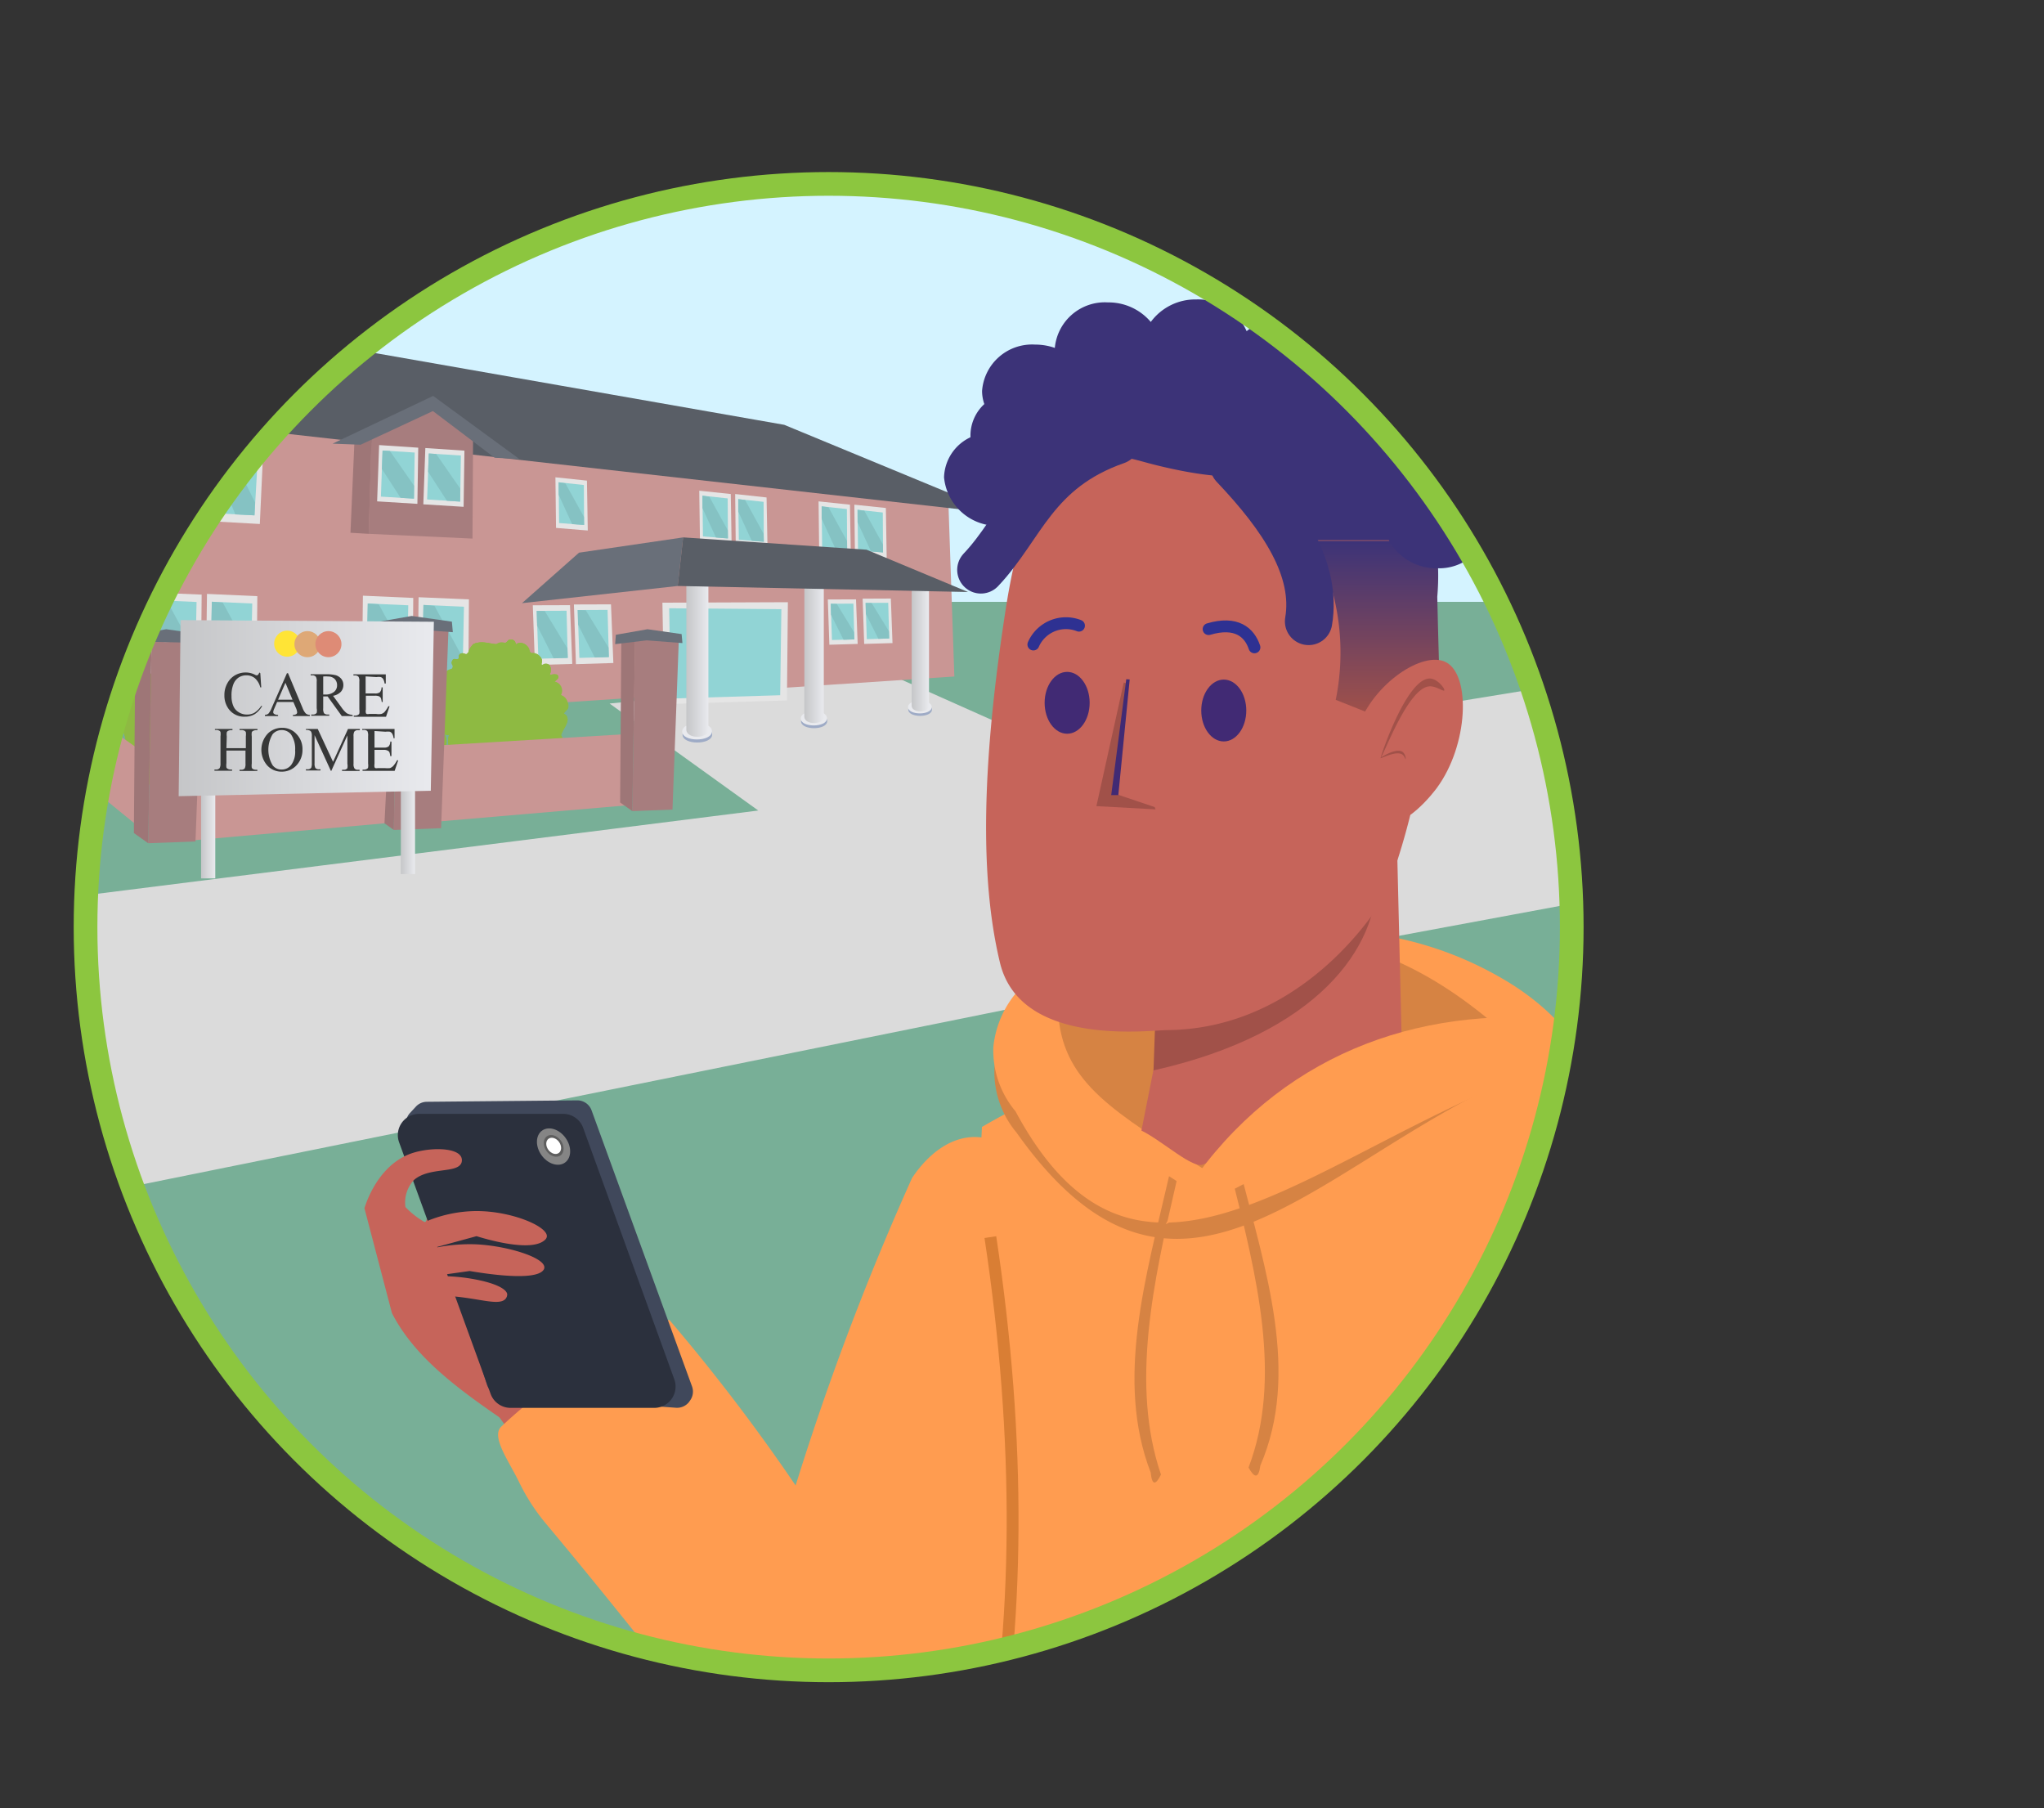 <svg xmlns="http://www.w3.org/2000/svg" xmlns:xlink="http://www.w3.org/1999/xlink" viewBox="0 0 172.52 152.6"><rect x="0" y="0" width="172.52" height="152.6" fill="#333333" stroke="none"/><defs><style>.cls-1,.cls-38,.cls-41,.cls-44,.cls-45{fill:none;}.cls-2{isolation:isolate;}.cls-3{clip-path:url(#clip-path);}.cls-4{fill:#8acfb1;opacity:0.79;}.cls-5{fill:#dbdbdb;}.cls-6{fill:#d4f3ff;}.cls-7{fill:#c99694;}.cls-8{fill:#595e66;}.cls-9{fill:#696f79;}.cls-10{fill:#9eabc6;}.cls-11{fill:#e9eaee;}.cls-12{fill:#a77d7e;}.cls-13{fill:#e5e5e5;}.cls-14{fill:#91d4d5;}.cls-15{fill:#85c2c3;}.cls-16{fill:url(#linear-gradient);}.cls-17{fill:url(#linear-gradient-2);}.cls-18{fill:#9e7677;}.cls-19,.cls-20,.cls-21{fill:#8eba42;}.cls-20{mix-blend-mode:multiply;}.cls-21{mix-blend-mode:screen;}.cls-22{fill:url(#linear-gradient-3);}.cls-23{fill:url(#linear-gradient-4);}.cls-24{fill:url(#linear-gradient-5);}.cls-25{fill:#373838;}.cls-26{fill:#ffe436;}.cls-27{fill:#dea876;}.cls-28{fill:#de8b76;}.cls-29{fill:url(#linear-gradient-6);}.cls-30{fill:#c6645a;}.cls-31{fill:#ff9c50;}.cls-32{fill:#40485b;}.cls-33{fill:#2b303d;}.cls-34{fill:#858585;}.cls-35{fill:#5e5e5e;}.cls-36{fill:#fff;}.cls-37{fill:#d68343;}.cls-38{stroke:#d97e34;}.cls-38,.cls-41,.cls-44,.cls-45{stroke-miterlimit:10;}.cls-39{fill:#a15149;}.cls-40{fill:#412a74;}.cls-41{stroke:#2e3192;}.cls-41,.cls-44{stroke-linecap:round;}.cls-42{fill:url(#linear-gradient-7);}.cls-43{fill:#3c3378;}.cls-44{stroke:#3c3378;stroke-width:4px;}.cls-45{stroke:#8cc63f;stroke-width:2px;}</style><clipPath id="clip-path" transform="translate(6.22 14.52)"><circle class="cls-1" cx="63.72" cy="63.72" r="62.72"/></clipPath><linearGradient id="linear-gradient" x1="70.73" y1="40.21" x2="72.19" y2="40.21" gradientUnits="userSpaceOnUse"><stop offset="0" stop-color="#c5c6c8"/><stop offset="1" stop-color="#e9eaee"/></linearGradient><linearGradient id="linear-gradient-2" x1="61.67" y1="40.53" x2="63.31" y2="40.53" xlink:href="#linear-gradient"/><linearGradient id="linear-gradient-3" x1="16.97" y1="64.73" x2="18.18" y2="64.73" xlink:href="#linear-gradient"/><linearGradient id="linear-gradient-4" x1="33.83" y1="64.36" x2="35.03" y2="64.36" xlink:href="#linear-gradient"/><linearGradient id="linear-gradient-5" x1="15.08" y1="59.76" x2="36.62" y2="59.76" xlink:href="#linear-gradient"/><linearGradient id="linear-gradient-6" x1="51.71" y1="40.88" x2="53.57" y2="40.88" xlink:href="#linear-gradient"/><linearGradient id="linear-gradient-7" x1="5293.5" y1="45.83" x2="5293.5" y2="31.12" gradientTransform="translate(-5183.56)" gradientUnits="userSpaceOnUse"><stop offset="0" stop-color="#a15149"/><stop offset="1" stop-color="#3c3378"/></linearGradient></defs><g class="cls-2"><g id="Layer_2" data-name="Layer 2"><g id="attendancegroup"><g id="attendance5"><g class="cls-3"><circle class="cls-4" cx="69.94" cy="78.24" r="62.72"/><g id="attendance6"><polygon class="cls-5" points="5.41 75.78 64 68.4 51.45 59.37 75.33 57.02 91.68 64.31 130.33 58.01 172.52 68.86 88.96 84.38 0 102.38 5.41 75.78"/><rect class="cls-6" x="9.66" width="139.34" height="50.79"/><polygon class="cls-7" points="5.46 33.63 5.02 62.1 80.55 57.09 80.05 42.48 5.46 33.63"/><polygon class="cls-8" points="26.27 28.85 3.83 34.32 84.33 43.35 66.19 35.85 26.27 28.85"/><polygon class="cls-9" points="48.87 46.64 44.06 50.9 57.2 49.45 57.66 45.35 48.87 46.64"/><path class="cls-10" d="M72.44,45.36c0,.71-2,.71-2,0S72.46,44.64,72.44,45.36Z" transform="translate(6.22 14.52)"/><path class="cls-11" d="M72.42,45.15c0,.71-2,.71-2,0S72.44,44.44,72.42,45.15Z" transform="translate(6.22 14.52)"/><polygon class="cls-12" points="39.93 36.81 39.88 45.45 31.12 45.05 31.36 36.46 36.46 34.16 39.93 36.81"/><polygon class="cls-13" points="32 37.56 35.3 37.78 35.23 42.52 31.83 42.31 32 37.56"/><polygon class="cls-14" points="32.29 38.02 35 38.19 34.94 42.08 32.15 41.91 32.29 38.02"/><polygon class="cls-15" points="32.91 38.06 34.95 40.99 34.94 42.08 33.81 42.01 32.23 39.57 32.23 39.62 32.29 38.02 32.91 38.06"/><polygon class="cls-13" points="35.9 37.81 39.2 38.03 39.13 42.77 35.73 42.56 35.9 37.81"/><polygon class="cls-14" points="36.19 38.27 38.9 38.44 38.84 42.33 36.05 42.15 36.19 38.27"/><polygon class="cls-15" points="36.81 38.31 38.85 41.24 38.84 42.33 37.72 42.26 36.13 39.81 36.13 39.87 36.19 38.27 36.81 38.31"/><polygon class="cls-13" points="13.31 36.84 12.96 43.67 17.24 43.92 17.55 37.19 13.31 36.84"/><polygon class="cls-14" points="13.41 43 13.69 37.52 17.1 37.8 16.79 43.19 13.41 43"/><polygon class="cls-15" points="13.69 37.52 14.61 37.63 16.84 42.09 16.79 43.19 15.17 43.1 13.59 39.19 13.69 37.52"/><polygon class="cls-13" points="18 37.15 17.66 43.98 21.93 44.22 22.24 37.5 18 37.15"/><polygon class="cls-14" points="18.11 43.31 18.39 37.82 21.79 38.1 21.48 43.49 18.11 43.31"/><polygon class="cls-15" points="18.39 37.82 19.31 37.93 21.53 42.4 21.48 43.49 19.86 43.41 18.28 39.49 18.39 37.82"/><polygon class="cls-13" points="46.88 40.28 46.93 44.55 49.61 44.77 49.54 40.56 46.88 40.28"/><polygon class="cls-14" points="47.19 44.14 47.15 40.7 49.28 40.93 49.3 44.3 47.19 44.14"/><polygon class="cls-15" points="47.15 40.7 47.72 40.79 49.29 43.62 49.3 44.3 48.29 44.23 47.15 41.75 47.15 40.7"/><polygon class="cls-13" points="59.02 41.41 59.08 45.68 61.75 45.9 61.68 41.69 59.02 41.41"/><polygon class="cls-14" points="59.33 45.27 59.29 41.83 61.42 42.06 61.44 45.44 59.33 45.27"/><polygon class="cls-15" points="59.29 41.83 59.87 41.92 61.43 44.75 61.44 45.44 60.43 45.36 59.29 42.88 59.29 41.83"/><polygon class="cls-13" points="62.05 41.69 62.1 45.97 64.78 46.19 64.7 41.98 62.05 41.69"/><polygon class="cls-14" points="62.36 45.55 62.31 42.12 64.45 42.35 64.47 45.72 62.36 45.55"/><polygon class="cls-15" points="62.31 42.12 62.89 42.2 64.45 45.04 64.47 45.72 63.45 45.64 62.31 43.17 62.31 42.12"/><polygon class="cls-13" points="69.09 42.31 69.14 46.58 71.81 46.8 71.74 42.59 69.09 42.31"/><polygon class="cls-14" points="69.39 46.17 69.35 42.73 71.48 42.96 71.5 46.33 69.39 46.17"/><polygon class="cls-15" points="69.35 42.73 69.93 42.81 71.49 45.65 71.5 46.33 70.49 46.26 69.35 43.78 69.35 42.73"/><polygon class="cls-13" points="72.11 42.59 72.16 46.87 74.84 47.09 74.77 42.87 72.11 42.59"/><polygon class="cls-14" points="72.42 46.45 72.38 43.02 74.51 43.25 74.53 46.62 72.42 46.45"/><polygon class="cls-15" points="72.38 43.02 72.95 43.1 74.52 45.94 74.53 46.62 73.52 46.54 72.38 44.07 72.38 43.02"/><path class="cls-16" d="M72.19,45.07c0,.56-1.39.62-1.46,0V34.9h1.46Z" transform="translate(6.22 14.52)"/><path class="cls-10" d="M63.6,46.33c0,.8-2.24.8-2.21,0S63.63,45.53,63.6,46.33Z" transform="translate(6.22 14.52)"/><path class="cls-11" d="M63.58,46.1c0,.8-2.24.8-2.21,0S63.6,45.3,63.58,46.1Z" transform="translate(6.22 14.52)"/><path class="cls-17" d="M63.31,46c0,.62-1.56.7-1.64,0V34.56h1.64Z" transform="translate(6.22 14.52)"/><polygon class="cls-18" points="31.12 45.05 29.58 44.96 29.93 36.94 31.36 37.01 31.12 45.05"/><polygon class="cls-9" points="36.56 33.41 28.07 37.44 30.44 37.53 36.54 34.69 41.75 38.63 43.84 38.74 36.56 33.41"/><path class="cls-19" d="M25.78,51.35a1.39,1.39,0,0,0,.9-.54c.11.25.48.66.72.32.15-.54.3.19.61,0,.57-1.24.58,0,1.5-.78.08-.61.78,0,1.2-.42.33-.82,1.09-1.51.6-2.49,1,.4.85-1,.38-1.46.27-.25.94-.9.16-1.52.32,0,.64,0,.64-.24s-.4-.5-.75-.57c.58-.38.4-.91-.19-1,.31-.15.3-.62-.07-.62a.83.83,0,0,0-1-1.24c.47-1.05-1,0-1.21-.66-1.87,0-.74-.31-2.11-.92a.62.62,0,0,0-.74.56c-.69-.33-1.54-.17-1.63.61a.55.55,0,0,0-.91.56c-.54,0-1.88.67-1.17,1.34a.81.81,0,0,0-.67,1.4.78.78,0,0,0-.2,1.29c-.94-.12-.57.55,0,.62-.23.16-.59.53-.44.83,1.16.51-.12.22.34,1.22.64.47.24.51.38,1.21a.67.67,0,0,0,.71.47.39.39,0,0,0,.27.66C24.11,49.67,24.68,51.2,25.78,51.35Z" transform="translate(6.22 14.52)"/><path class="cls-20" d="M25.78,51.35a1.39,1.39,0,0,0,.9-.54c.11.25.48.66.72.32.15-.54.3.19.61,0,.57-1.24.58,0,1.5-.78.08-.61.78,0,1.2-.42.33-.82,1.09-1.51.6-2.49,1,.4.85-1,.38-1.46.27-.25.94-.9.16-1.52.32,0,.64,0,.64-.24s-.4-.5-.75-.57c.58-.38.4-.91-.19-1,.31-.15.3-.62-.07-.62a.83.83,0,0,0-1-1.24c.47-1.05-1,0-1.21-.66-1.87,0-.74-.31-2.11-.92a.62.62,0,0,0-.74.56c-.69-.33-1.54-.17-1.63.61a.55.55,0,0,0-.91.56c-.54,0-1.88.67-1.17,1.34a.81.81,0,0,0-.67,1.4.78.78,0,0,0-.2,1.29c-.94-.12-.57.55,0,.62-.23.16-.59.53-.44.83,1.16.51-.12.22.34,1.22.64.47.24.51.38,1.21a.67.67,0,0,0,.71.47.39.39,0,0,0,.27.66C24.11,49.67,24.68,51.2,25.78,51.35Zm3.67-3c-.55-.71-1.55.41-1.72-.92-.23.75-.94.12-.85-.42-.06-.34-1.52.08-1.19-1.06-1.64,0-.24-1.12.27-1.44-.95,0-1.19-1-.13-.88-.44-.26-1.11-.69-.91-1.27.24-.41.76-.09,1.06.09-.13-.27-.45-.69-.27-1s.3-.11.45.06c0-.31.07-.8.44-.86.62,0,.59.7,1.13.18.19,0,.24.16.25.36.25-.37,1.12-.55,1.2,0-.33.94.09.08.61.51,2-1.06.59.58,1.59.46-.46,1-1,.51.16.89.13.29-.37.32-.55.32a.38.38,0,0,1-.33.69.75.75,0,0,1,0,1c1,0,.86,1.18.06,1.08.57.49-.1,1-.58.42C29.93,47.08,30.61,48.79,29.45,48.36Z" transform="translate(6.22 14.52)"/><path class="cls-20" d="M25.78,51.35c1.74-1,.67.24,1.62-.22.15-.46,1,.66.85-.66.5.29,1.34.28,1.35-.43A1,1,0,0,0,30.71,50a.88.88,0,0,0,.25-.92.5.5,0,0,1-.47.4c-.65,0-.67-.69-1.1-.08-.9-.11-1,.84-1.79-.37.19.91-1.06,1.24-1.21.27a.66.66,0,0,1-1,.09c-.68-.55-.08-1.07-1-.88a.38.38,0,0,1-.17-.58c-.58.39-1.08-.25-.53-.66-1,.19-1.14-1.12-.19-1.33a1.29,1.29,0,0,1-.77-.25c-.45-.41.12-.86.58-.8-.46-.22-.14-.67.27-.67-.43-.16-1.05-.46-.95-1s.86-.49,1.32-.29c-1.1-.78-.11-1.38.59-.44-.79-1.3.13-1.78.82-1.49-.24-.32-.29-1,.28-1,1,.75.68-.54,1.54.26-.12-.34-.14-.89.34-.82-.82-.61-1,.65-1.74.24-1.17,0-.54.72-1.73.7-.26.79-1,.74-1.57,1.38,0,.61.3.51-.43.74-.43.27-.33.91,0,1.25a.77.77,0,0,0-.27,1.21c-.55.12-.82.43.08.7-.6.33-.63,1.21.22,1a.75.75,0,0,0,.21,1.4.76.76,0,0,0,.56,1.28.39.39,0,1,0,.61.48.74.74,0,0,0,.91.37C24.67,50.74,25.12,51.33,25.78,51.35Z" transform="translate(6.22 14.52)"/><path class="cls-21" d="M29.78,43c.42,0,.87-.76.22-.82C29.57,42.19,29,43.1,29.78,43Z" transform="translate(6.22 14.52)"/><path class="cls-21" d="M30.17,44c.87-.13-.1-.87-.58-.51C29.4,43.78,30,44,30.17,44Z" transform="translate(6.22 14.52)"/><path class="cls-21" d="M28.2,42.72c.28-.22,0-1.23-.36-.77C27.69,42.21,27.81,42.84,28.2,42.72Z" transform="translate(6.22 14.52)"/><path class="cls-21" d="M28.79,43.05c.06-.09-.05-.26-.15-.17S28.72,43.14,28.79,43.05Z" transform="translate(6.22 14.52)"/><path class="cls-21" d="M27.59,43.94c-.05-.37-.72-.72-1-.35C26.63,44,27.41,44.3,27.59,43.94Z" transform="translate(6.22 14.52)"/><path class="cls-21" d="M26.94,42.9c.1-.18-.23-.48-.4-.39S26.75,43,26.94,42.9Z" transform="translate(6.22 14.52)"/><path class="cls-21" d="M26.93,41.73a.43.43,0,0,0-.25-.43C26.31,41.32,26.73,42,26.93,41.73Z" transform="translate(6.22 14.52)"/><path class="cls-21" d="M29.55,44.81c.25-.14-.16-.8-.37-.62S29.34,44.85,29.55,44.81Z" transform="translate(6.22 14.52)"/><path class="cls-21" d="M28.53,46.39c.19-.08,0-.48-.17-.37S28.36,46.42,28.53,46.39Z" transform="translate(6.22 14.52)"/><path class="cls-21" d="M29.42,47.61c.34-.14-.11-.89-.39-.63S29.16,47.61,29.42,47.61Z" transform="translate(6.22 14.52)"/><path class="cls-21" d="M28.44,47.17c.15-.11,0-.42-.16-.32S28.26,47.28,28.44,47.17Z" transform="translate(6.22 14.52)"/><path class="cls-19" d="M15.71,45.75a1.32,1.32,0,0,0-.84-.62c.18-.2.42-.7,0-.79-.56.08.06-.35-.2-.58-1.37,0-.25-.52-1.31-1.07-.59.17-.26-.74-.85-.95-.88,0-1.81-.4-2.52.43,0-1.1-1.23-.4-1.49.21-.34-.14-1.21-.51-1.47.46-.07-.33-.22-.61-.47-.5s-.31.56-.23.91c-.58-.38-1,0-.84.56-.26-.23-.69,0-.54.31a.83.83,0,0,0-.75,1.42c-1.15,0,.39.94-.14,1.37.71,1.73,0,.8,0,2.3a.62.62,0,0,0,.8.47c0,.75.45,1.48,1.2,1.26a.54.54,0,0,0,.87.61c.22.5,1.35,1.48,1.69.56a.82.82,0,0,0,1.55.08.79.79,0,0,0,1.26-.32c.26.91.73.3.57-.26.24.15.72.33.94.09,0-1.28.25,0,1-.8.18-.77.37-.42,1-.82a.67.67,0,0,0,.16-.83.4.4,0,0,0,.5-.51C14.82,47.94,16,46.82,15.71,45.75Z" transform="translate(6.22 14.52)"/><path class="cls-20" d="M15.71,45.75a1.32,1.32,0,0,0-.84-.62c.18-.2.42-.7,0-.79-.56.08.06-.35-.2-.58-1.37,0-.25-.52-1.31-1.07-.59.17-.26-.74-.85-.95-.88,0-1.81-.4-2.52.43,0-1.1-1.23-.4-1.49.21-.34-.14-1.21-.51-1.47.46-.07-.33-.22-.61-.47-.5s-.31.56-.23.91c-.58-.38-1,0-.84.56-.26-.23-.69,0-.54.31a.83.83,0,0,0-.75,1.42c-1.15,0,.39.94-.14,1.37.71,1.73,0,.8,0,2.3a.62.62,0,0,0,.8.47c0,.75.45,1.48,1.2,1.26a.54.54,0,0,0,.87.61c.22.5,1.35,1.48,1.69.56a.82.82,0,0,0,1.55.08.79.79,0,0,0,1.26-.32c.26.91.73.3.57-.26.24.15.72.33.94.09,0-1.28.25,0,1-.8.18-.77.37-.42,1-.82a.67.67,0,0,0,.16-.83.4.4,0,0,0,.5-.51C14.82,47.94,16,46.82,15.71,45.75Zm-4.18-2.22c-.44.78,1,1.27-.18,1.95.78-.08.48.81,0,1-.28.18.67,1.36-.51,1.5.65,1.5-.94.66-1.44.31.35.89-.45,1.49-.75.47-.07.51-.21,1.29-.81,1.33s-.39-.66-.34-1c-.19.23-.45.69-.81.64s-.22-.23-.13-.44c-.28.13-.76.25-1-.07-.21-.58.42-.81-.27-1.11-.08-.17,0-.28.23-.36-.43-.09-.94-.82-.45-1.12,1-.06,0-.12.23-.76-1.75-1.44.31-.77-.2-1.64,1.08,0,.88.76.77-.5.21-.23.43.21.51.39a.38.38,0,0,1,.76,0A.74.74,0,0,1,8,43.72c-.41-.93.75-1.26,1-.48.23-.72,1-.3.61.37C10.16,43.59,11.47,42.29,11.53,43.53Z" transform="translate(6.22 14.52)"/><path class="cls-20" d="M15.71,45.75c-1.55-1.24,0-.71-.83-1.41-.48,0,.23-1.14-.93-.52.07-.57-.28-1.34-.93-1.08a1.06,1.06,0,0,0-.5-1,.87.87,0,0,0-.94.14.5.5,0,0,1,.55.27c.23.6-.38.89.36,1,.24.88,1.17.63.35,1.8.77-.53,1.56.49.72,1a.66.66,0,0,1,.47.88c-.24.84-1,.5-.42,1.27a.37.37,0,0,1-.46.38c.58.38.19,1.09-.41.74.56.82-.58,1.49-1.14.7a1.42,1.42,0,0,1,.07.81c-.21.57-.85.22-1-.23,0,.51-.56.4-.72,0,0,.46,0,1.15-.56,1.26s-.79-.59-.79-1.09c-.28,1.32-1.22.63-.63-.38-.89,1.24-1.69.57-1.69-.18-.2.36-.83.67-1,.13.3-1.21-.76-.41-.36-1.52-.27.25-.76.48-.89,0-.25,1,1,.71.9,1.51.48,1.07.87.21,1.32,1.32.83-.07,1.07.62,1.88.91.56-.25.35-.48.85.1.42.29,1,0,1.17-.44A.78.78,0,0,0,11.39,52c.32.46.71.58.61-.35.54.43,1.36.12.88-.61a.76.76,0,0,0,1.21-.75c.57.31,1.29-.48,1-1a.39.39,0,1,0,.2-.76.73.73,0,0,0,0-1A1.94,1.94,0,0,0,15.71,45.75Z" transform="translate(6.22 14.52)"/><path class="cls-21" d="M6.44,45.34c-.21-.38-1-.51-.84.12C5.81,45.83,6.85,46,6.44,45.34Z" transform="translate(6.22 14.52)"/><path class="cls-21" d="M7.26,44.57c-.47-.75-.77.43-.25.73C7.33,45.36,7.34,44.77,7.26,44.57Z" transform="translate(6.22 14.52)"/><path class="cls-21" d="M6.82,46.89c-.31-.18-1.14.46-.56.62C6.55,47.56,7.09,47.2,6.82,46.89Z" transform="translate(6.22 14.52)"/><path class="cls-21" d="M6.9,46.21c-.1,0-.22.15-.1.21S7,46.25,6.9,46.21Z" transform="translate(6.22 14.52)"/><path class="cls-21" d="M8.19,47c-.33.19-.39.94.05,1C8.57,47.85,8.58,47,8.19,47Z" transform="translate(6.22 14.52)"/><path class="cls-21" d="M7.48,48c-.2,0-.35.4-.2.52S7.68,48.1,7.48,48Z" transform="translate(6.22 14.52)"/><path class="cls-21" d="M6.4,48.44a.47.47,0,0,0-.29.4C6.27,49.17,6.76,48.51,6.4,48.44Z" transform="translate(6.22 14.52)"/><path class="cls-21" d="M8.22,44.83c-.22-.18-.67.46-.42.58S8.34,45,8.22,44.83Z" transform="translate(6.22 14.52)"/><path class="cls-21" d="M10.08,45.15c-.15-.15-.46.16-.28.3S10.17,45.3,10.08,45.15Z" transform="translate(6.22 14.52)"/><path class="cls-21" d="M10.85,43.86c-.26-.27-.77.45-.43.6S11,44.1,10.85,43.86Z" transform="translate(6.22 14.52)"/><path class="cls-21" d="M10.83,44.93c-.16-.09-.4.13-.24.27S11,45.05,10.83,44.93Z" transform="translate(6.22 14.52)"/><polygon class="cls-9" points="7.97 54.5 7.92 53.92 5.71 53.61 3.67 53.96 3.62 54.57 5.66 54.33 7.97 54.5"/><polygon class="cls-12" points="4.91 54.29 4.73 65.37 7.33 65.27 7.73 54.37 4.91 54.29"/><polygon class="cls-18" points="4.91 54.29 4.73 65.37 3.94 64.81 4.02 54.5 4.91 54.29"/><polygon class="cls-7" points="11.92 69.95 5.59 64.79 5.7 58.99 11.92 63.37 11.92 69.95"/><path class="cls-19" d="M17.82,51.58a1.39,1.39,0,0,0,.9-.54c.11.25.48.66.72.32.15-.54.3.19.61,0,.57-1.25.58,0,1.5-.79.08-.61.78,0,1.2-.41.33-.82,1.09-1.51.6-2.49,1,.4.85-1,.38-1.46.27-.25.94-.9.16-1.53.32.06.64,0,.64-.24s-.4-.49-.75-.56c.58-.38.4-.91-.19-1,.31-.15.3-.61-.07-.61a.83.83,0,0,0-1-1.24c.47-1.06-1,0-1.21-.67-1.87,0-.74-.3-2.11-.91a.62.62,0,0,0-.74.56c-.69-.33-1.54-.17-1.63.61a.55.55,0,0,0-.91.56c-.54,0-1.88.67-1.17,1.34a.81.81,0,0,0-.67,1.4.77.77,0,0,0-.2,1.28c-.94-.11-.57.56,0,.63-.23.16-.59.53-.44.83,1.16.51-.12.22.34,1.22.64.47.24.51.38,1.2a.66.66,0,0,0,.71.47.4.4,0,0,0,.27.67C16.15,49.9,16.72,51.42,17.82,51.58Z" transform="translate(6.22 14.52)"/><path class="cls-20" d="M17.82,51.58a1.39,1.39,0,0,0,.9-.54c.11.25.48.66.72.32.15-.54.3.19.61,0,.57-1.25.58,0,1.5-.79.08-.61.78,0,1.2-.41.33-.82,1.09-1.51.6-2.49,1,.4.85-1,.38-1.46.27-.25.94-.9.16-1.53.32.06.64,0,.64-.24s-.4-.49-.75-.56c.58-.38.4-.91-.19-1,.31-.15.3-.61-.07-.61a.83.83,0,0,0-1-1.24c.47-1.06-1,0-1.21-.67-1.87,0-.74-.3-2.11-.91a.62.62,0,0,0-.74.56c-.69-.33-1.54-.17-1.63.61a.55.55,0,0,0-.91.56c-.54,0-1.88.67-1.17,1.34a.81.81,0,0,0-.67,1.4.77.77,0,0,0-.2,1.28c-.94-.11-.57.56,0,.63-.23.16-.59.53-.44.83,1.16.51-.12.22.34,1.22.64.47.24.51.38,1.2a.66.66,0,0,0,.71.47.4.4,0,0,0,.27.67C16.15,49.9,16.72,51.42,17.82,51.58Zm3.67-3c-.55-.71-1.55.41-1.72-.92-.23.74-.94.12-.85-.42-.06-.34-1.52.08-1.19-1.06-1.64,0-.24-1.12.27-1.44-.95,0-1.19-1-.13-.88-.44-.26-1.11-.69-.91-1.27.24-.42.76-.09,1.06.08-.13-.26-.45-.68-.27-1s.3-.12.45.06c0-.31.07-.8.44-.87.62,0,.59.71,1.13.19.19,0,.24.16.25.36.25-.37,1.12-.55,1.2,0-.33.94.09.09.61.52,2-1.06.59.58,1.59.45-.46,1-1,.51.16.9.13.29-.37.32-.55.32a.38.38,0,0,1-.33.69.75.75,0,0,1,0,1c1,0,.86,1.17.06,1.08.57.49-.1,1-.58.41C22,47.31,22.65,49,21.49,48.59Z" transform="translate(6.22 14.52)"/><path class="cls-20" d="M17.82,51.58c1.74-.95.67.24,1.62-.22.15-.46,1,.65.85-.66.5.29,1.34.27,1.35-.43a1.06,1.06,0,0,0,1.11-.07.88.88,0,0,0,.25-.92.5.5,0,0,1-.47.4c-.65,0-.67-.69-1.1-.08-.9-.12-1,.83-1.79-.37.19.91-1.06,1.24-1.21.27a.66.66,0,0,1-1,.09c-.68-.55-.08-1.08-1-.88a.38.38,0,0,1-.17-.58c-.58.39-1.08-.25-.53-.67-1,.2-1.14-1.11-.19-1.32a1.36,1.36,0,0,1-.77-.25c-.45-.41.12-.87.58-.8-.46-.22-.14-.67.27-.67-.43-.17-1.05-.46-1-1s.86-.49,1.32-.29c-1.1-.78-.11-1.38.59-.44-.79-1.31.13-1.78.82-1.49-.24-.32-.29-1,.28-1,1,.75.68-.54,1.54.26-.12-.34-.14-.89.34-.82-.82-.62-1,.64-1.74.24-1.17,0-.54.72-1.73.7-.26.79-1,.74-1.57,1.38,0,.61.3.51-.43.73a.87.87,0,0,0,0,1.26.77.77,0,0,0-.27,1.21c-.55.12-.82.42.08.7-.6.33-.63,1.2.22,1.05a.75.75,0,0,0,.21,1.4.75.75,0,0,0,.56,1.27.39.39,0,1,0,.61.48.74.74,0,0,0,.91.38A2,2,0,0,0,17.82,51.58Z" transform="translate(6.22 14.52)"/><path class="cls-21" d="M21.82,43.2c.42-.05.87-.76.22-.82C21.61,42.42,21.07,43.33,21.82,43.2Z" transform="translate(6.22 14.52)"/><path class="cls-21" d="M22.21,44.25c.87-.13-.1-.87-.58-.51C21.44,44,22,44.25,22.21,44.25Z" transform="translate(6.22 14.52)"/><path class="cls-21" d="M20.24,42.94c.28-.21,0-1.23-.36-.76C19.73,42.43,19.85,43.07,20.24,42.94Z" transform="translate(6.22 14.52)"/><path class="cls-21" d="M20.83,43.28c.06-.09,0-.26-.15-.18S20.76,43.37,20.83,43.28Z" transform="translate(6.22 14.52)"/><path class="cls-21" d="M19.63,44.17c-.05-.38-.72-.72-1-.35C18.67,44.18,19.45,44.52,19.63,44.17Z" transform="translate(6.22 14.52)"/><path class="cls-21" d="M19,43.13c.1-.18-.23-.49-.4-.39S18.79,43.26,19,43.13Z" transform="translate(6.22 14.52)"/><path class="cls-21" d="M19,42a.42.42,0,0,0-.25-.42C18.35,41.54,18.77,42.26,19,42Z" transform="translate(6.22 14.52)"/><path class="cls-21" d="M21.59,45c.25-.13-.16-.79-.37-.61S21.38,45.08,21.59,45Z" transform="translate(6.22 14.52)"/><path class="cls-21" d="M20.57,46.62c.19-.08,0-.48-.17-.37S20.4,46.65,20.57,46.62Z" transform="translate(6.22 14.52)"/><path class="cls-21" d="M21.46,47.84c.34-.14-.11-.89-.39-.64S21.2,47.84,21.46,47.84Z" transform="translate(6.22 14.52)"/><path class="cls-21" d="M20.48,47.4c.15-.11,0-.42-.16-.33S20.3,47.5,20.48,47.4Z" transform="translate(6.22 14.52)"/><polygon class="cls-18" points="33.52 53.04 33.24 70.04 32.03 69.18 32.15 53.35 33.52 53.04"/><polygon class="cls-7" points="16.23 70.92 32.45 69.48 32.76 63.38 16.52 64.22 16.23 70.92"/><polygon class="cls-13" points="12.77 50 12.68 56.83 16.96 56.91 17.02 50.18 12.77 50"/><polygon class="cls-14" points="13.11 56.15 13.18 50.65 16.59 50.8 16.48 56.2 13.11 56.15"/><polygon class="cls-15" points="13.18 50.65 14.1 50.73 16.49 55.11 16.48 56.2 14.87 56.18 13.14 52.33 13.18 50.65"/><polygon class="cls-13" points="17.47 50.12 17.38 56.96 21.66 57.04 21.72 50.31 17.47 50.12"/><polygon class="cls-14" points="17.81 56.27 17.88 50.78 21.29 50.93 21.18 56.33 17.81 56.27"/><polygon class="cls-15" points="17.88 50.78 18.8 50.85 21.19 55.23 21.18 56.33 19.57 56.3 17.84 52.45 17.88 50.78"/><polygon class="cls-13" points="30.63 50.27 30.55 57.11 34.83 57.19 34.88 50.46 30.63 50.27"/><polygon class="cls-14" points="30.97 56.42 31.04 50.93 34.46 51.08 34.35 56.48 30.97 56.42"/><polygon class="cls-15" points="31.04 50.93 31.97 51 34.36 55.38 34.35 56.48 32.73 56.45 31 52.6 31.04 50.93"/><polygon class="cls-13" points="35.33 50.4 35.25 57.23 39.53 57.31 39.58 50.58 35.33 50.4"/><polygon class="cls-14" points="35.67 56.54 35.74 51.05 39.16 51.2 39.05 56.6 35.67 56.54"/><polygon class="cls-15" points="35.74 51.05 36.67 51.13 39.06 55.51 39.05 56.6 37.43 56.58 35.7 52.73 35.74 51.05"/><polygon class="cls-13" points="44.97 51.08 45.15 56.12 48.3 56.03 48.11 51.07 44.97 51.08"/><polygon class="cls-14" points="45.44 55.59 45.3 51.55 47.82 51.54 47.92 55.52 45.44 55.59"/><polygon class="cls-15" points="45.3 51.55 45.98 51.57 47.89 54.71 47.92 55.52 46.73 55.56 45.33 52.79 45.3 51.55"/><polygon class="cls-13" points="48.44 51.01 48.61 56.05 51.77 55.95 51.57 51 48.44 51.01"/><polygon class="cls-14" points="48.9 55.52 48.76 51.48 51.28 51.47 51.39 55.45 48.9 55.52"/><polygon class="cls-15" points="48.76 51.48 49.44 51.5 51.36 54.64 51.39 55.45 50.2 55.49 48.79 52.71 48.76 51.48"/><path class="cls-19" d="M33.74,39.83a1.35,1.35,0,0,0-.46.94c-.23-.15-.76-.29-.78.12.17.54-.36,0-.53.3.2,1.35-.48.34-.83,1.47.26.56-.69.39-.79,1,.17.86-.08,1.86.86,2.41-1.08.22-.18,1.28.47,1.43-.09.36-.3,1.27.7,1.37-.3.13-.56.31-.4.55s.6.2.93.06c-.28.64.16,1,.7.74-.18.29.08.67.39.47a.83.83,0,0,0,1.53.49c.18,1.14.86-.55,1.38-.1,1.58-1,.79-.15,2.27-.38a.62.62,0,0,0,.32-.87c.75-.1,1.38-.7,1-1.41a.55.55,0,0,0,.46-1c.45-.3,1.21-1.58.25-1.76a.81.81,0,0,0-.19-1.54A.79.79,0,0,0,40.51,43c.85-.41.18-.77-.35-.52.11-.25.2-.76-.08-.93-1.25.2,0-.25-.95-.84-.79,0-.48-.29-1-.8a.64.64,0,0,0-.84,0,.4.4,0,0,0-.59-.41C36.05,40.33,34.74,39.36,33.74,39.83Z" transform="translate(6.22 14.52)"/><path class="cls-20" d="M33.74,39.83a1.35,1.35,0,0,0-.46.94c-.23-.15-.76-.29-.78.12.17.54-.36,0-.53.3.2,1.35-.48.34-.83,1.47.26.56-.69.39-.79,1,.17.86-.08,1.86.86,2.41-1.08.22-.18,1.28.47,1.43-.09.36-.3,1.27.7,1.37-.3.13-.56.31-.4.55s.6.2.93.06c-.28.64.16,1,.7.74-.18.29.08.67.39.47a.83.83,0,0,0,1.53.49c.18,1.14.86-.55,1.38-.1,1.58-1,.79-.15,2.27-.38a.62.62,0,0,0,.32-.87c.75-.1,1.38-.7,1-1.41a.55.55,0,0,0,.46-1c.45-.3,1.21-1.58.25-1.76a.81.81,0,0,0-.19-1.54A.79.79,0,0,0,40.51,43c.85-.41.18-.77-.35-.52.11-.25.2-.76-.08-.93-1.25.2,0-.25-.95-.84-.79,0-.48-.29-1-.8a.64.64,0,0,0-.84,0,.4.4,0,0,0-.59-.41C36.05,40.33,34.74,39.36,33.74,39.83Zm-1.45,4.5c.84.3,1.08-1.19,2-.16-.22-.75.71-.61.94-.11.23.24,1.22-.9,1.57.23,1.36-.9.81.82.55,1.37.82-.5,1.55.19.6.66.51,0,1.3,0,1.45.57s-.59.49-.94.51c.26.15.76.32.77.68s-.19.26-.41.2c.18.26.38.71.1,1-.54.3-.88-.28-1,.45-.15.11-.29,0-.4-.16,0,.44-.64,1.07-1,.64-.23-1-.12,0-.79-.1-1.11,2-.81-.16-1.58.48-.14-1.06.59-1-.62-.66-.27-.18.13-.47.29-.57a.38.38,0,0,1-.1-.76.75.75,0,0,1-.53-.84c-.84.58-1.36-.52-.64-.87-.74-.1-.46-.9.27-.67C32.58,45.67,31.08,44.6,32.29,44.33Z" transform="translate(6.22 14.52)"/><path class="cls-20" d="M33.74,39.83c-.94,1.74-.69.16-1.24,1.06.13.47-1.16,0-.35,1-.58,0-1.27.5-.9,1.11a1,1,0,0,0-.9.66c-.15.29.16.9.3.9a.5.5,0,0,1,.17-.59c.56-.33.94.22,1-.53.82-.39.41-1.26,1.7-.67-.65-.66.22-1.61.87-.87,0-.42.41-.66.78-.62.87.09.66.86,1.32.19a.38.38,0,0,1,.46.39c.27-.64,1-.37.8.28.71-.69,1.56.31.89,1a1.45,1.45,0,0,1,.78-.21c.59.11.37.8-.06,1,.51-.06.49.49.15.71.45-.1,1.13-.19,1.34.33s-.45.88-1,1c1.35.05.84,1.09-.26.68,1.38.67.86,1.57.12,1.7.39.14.81.7.31,1-1.25-.09-.28.81-1.44.61.29.22.61.67.16.88,1,.07.53-1.11,1.34-1.15,1-.66,0-.9,1.07-1.53-.22-.81.42-1.16.56-2-.33-.51-.53-.27,0-.85.21-.47-.21-1-.64-1.08A.78.78,0,0,0,40.61,43c.4-.4.45-.8-.45-.55.33-.6-.12-1.35-.75-.75a.76.76,0,0,0-.95-1.07c.2-.61-.7-1.19-1.15-.76a.39.39,0,1,0-.78-.07.75.75,0,0,0-1,.18A2,2,0,0,0,33.74,39.83Z" transform="translate(6.22 14.52)"/><path class="cls-21" d="M35,49c-.34.27-.32,1.11.26.81C35.54,49.57,35.51,48.51,35,49Z" transform="translate(6.22 14.52)"/><path class="cls-21" d="M34.05,48.36c-.66.59.55.68.76.12C34.82,48.15,34.23,48.24,34.05,48.36Z" transform="translate(6.22 14.52)"/><path class="cls-21" d="M36.41,48.39c-.12.33.65,1,.71.44C37.12,48.54,36.67,48.07,36.41,48.39Z" transform="translate(6.22 14.52)"/><path class="cls-21" d="M35.73,48.43c0,.1.19.18.22.06S35.74,48.31,35.73,48.43Z" transform="translate(6.22 14.52)"/><path class="cls-21" d="M36.25,47c.25.29,1,.21,1-.23C37.06,46.5,36.21,46.63,36.25,47Z" transform="translate(6.22 14.52)"/><path class="cls-21" d="M37.37,47.55c0,.2.45.28.54.1S37.45,47.33,37.37,47.55Z" transform="translate(6.22 14.52)"/><path class="cls-21" d="M38,48.53a.44.44,0,0,0,.45.21C38.75,48.53,38,48.16,38,48.53Z" transform="translate(6.22 14.52)"/><path class="cls-21" d="M34.14,47.37c-.14.25.56.58.64.32S34.29,47.21,34.14,47.37Z" transform="translate(6.22 14.52)"/><path class="cls-21" d="M34.13,45.48c-.12.17.24.42.34.22S34.26,45.36,34.13,45.48Z" transform="translate(6.22 14.52)"/><path class="cls-21" d="M32.72,44.94c-.21.31.58.69.67.33S32.94,44.8,32.72,44.94Z" transform="translate(6.22 14.52)"/><path class="cls-21" d="M33.78,44.78c-.06.17.2.37.31.19S33.88,44.6,33.78,44.78Z" transform="translate(6.22 14.52)"/><polygon class="cls-7" points="36.72 69.35 52.83 67.97 52.91 61.95 36.93 62.91 36.72 69.35"/><polygon class="cls-12" points="33.52 53.04 33.24 70.04 37.23 69.89 37.85 53.15 33.52 53.04"/><polygon class="cls-9" points="38.22 53.35 38.14 52.46 34.75 51.98 31.61 52.53 31.53 53.47 34.66 53.09 38.22 53.35"/><polygon class="cls-9" points="17.49 54.47 17.41 53.58 14.03 53.1 10.88 53.65 10.81 54.59 13.93 54.21 17.49 54.47"/><polygon class="cls-12" points="12.79 54.16 12.51 71.16 16.5 71.01 17.13 54.27 12.79 54.16"/><polygon class="cls-18" points="12.79 54.16 12.51 71.16 11.3 70.3 11.42 54.47 12.79 54.16"/><rect class="cls-22" x="16.97" y="55.32" width="1.2" height="18.81"/><rect class="cls-23" x="33.83" y="54.95" width="1.2" height="18.81"/><polygon class="cls-24" points="15.24 52.33 15.08 67.19 36.36 66.73 36.62 52.47 15.24 52.33"/><path class="cls-25" d="M15.75,42.29l.08,1.2h-.08a1.54,1.54,0,0,0-.46-.78,1.12,1.12,0,0,0-.72-.24,1.17,1.17,0,0,0-.64.18,1.2,1.2,0,0,0-.45.57,2.54,2.54,0,0,0-.16,1,2.09,2.09,0,0,0,.15.83,1.09,1.09,0,0,0,.47.54,1.27,1.27,0,0,0,.7.19,1.23,1.23,0,0,0,.61-.15,2,2,0,0,0,.58-.58l.08,0a1.91,1.91,0,0,1-.62.69,1.55,1.55,0,0,1-.84.22,1.61,1.61,0,0,1-1.37-.65,1.9,1.9,0,0,1-.36-1.15,2,2,0,0,1,.24-1,1.73,1.73,0,0,1,.65-.69,1.82,1.82,0,0,1,.91-.24,1.73,1.73,0,0,1,.76.18.4.4,0,0,0,.16.06.13.13,0,0,0,.12-.05.35.35,0,0,0,.1-.19Z" transform="translate(6.22 14.52)"/><path class="cls-25" d="M18.54,44.72H17.17l-.24.56a.88.88,0,0,0-.09.31.19.19,0,0,0,.08.14.64.64,0,0,0,.33.08v.1H16.14v-.1a.59.59,0,0,0,.29-.1,1.75,1.75,0,0,0,.29-.51L18,42.29h.09l1.23,2.94a1.33,1.33,0,0,0,.27.46.55.55,0,0,0,.34.12v.1H18.5v-.1a.49.49,0,0,0,.29-.07.17.17,0,0,0,.07-.14,1.07,1.07,0,0,0-.1-.37Zm-.07-.19-.6-1.43-.62,1.43Z" transform="translate(6.22 14.52)"/><path class="cls-25" d="M23.57,45.91h-.94l-1.2-1.66h-.37v1a.76.76,0,0,0,.07.42.41.41,0,0,0,.3.11h.14v.1H20.05v-.1h.13a.39.39,0,0,0,.33-.14,1,1,0,0,0,0-.39V43a.7.7,0,0,0-.07-.41.39.39,0,0,0-.31-.12h-.13v-.09h1.29a3.27,3.27,0,0,1,.83.08,1,1,0,0,1,.46.3.81.81,0,0,1,.18.53.84.84,0,0,1-.21.57,1.22,1.22,0,0,1-.66.34l.73,1a2.05,2.05,0,0,0,.43.47,1.19,1.19,0,0,0,.47.14Zm-2.51-1.82h.14a1.14,1.14,0,0,0,.77-.22.7.7,0,0,0,.26-.56.73.73,0,0,0-.21-.54.77.77,0,0,0-.55-.2,1.79,1.79,0,0,0-.41,0Z" transform="translate(6.22 14.52)"/><path class="cls-25" d="M24.64,42.56V44h.78a.67.67,0,0,0,.41-.09.58.58,0,0,0,.15-.42h.1v1.23H26a2.34,2.34,0,0,0-.07-.33.46.46,0,0,0-.16-.15.87.87,0,0,0-.33-.05h-.78v1.17a.7.7,0,0,0,0,.28.13.13,0,0,0,.07.09.43.43,0,0,0,.2,0h.6a1.43,1.43,0,0,0,.43,0,.64.64,0,0,0,.27-.16,2.56,2.56,0,0,0,.33-.49h.1l-.3.89H23.64v-.1h.12a.5.5,0,0,0,.24-.06.25.25,0,0,0,.11-.12,1.28,1.28,0,0,0,0-.35V43a.7.7,0,0,0-.07-.41.39.39,0,0,0-.31-.11h-.12v-.09h2.73l0,.77h-.1a1,1,0,0,0-.12-.38.41.41,0,0,0-.2-.16,1,1,0,0,0-.36,0Z" transform="translate(6.22 14.52)"/><path class="cls-25" d="M12.89,48.62h1.64v-1a1.37,1.37,0,0,0,0-.36.29.29,0,0,0-.11-.11.53.53,0,0,0-.24-.06H14V47h1.51v.1h-.13a.46.46,0,0,0-.23.06.2.2,0,0,0-.12.12,1.33,1.33,0,0,0,0,.35v2.28a1.25,1.25,0,0,0,0,.36.26.26,0,0,0,.1.11.53.53,0,0,0,.24.06h.13v.1H14v-.1h.12a.39.39,0,0,0,.32-.12.86.86,0,0,0,.06-.41V48.82H12.89v1.07a1.37,1.37,0,0,0,0,.36.23.23,0,0,0,.11.11.5.5,0,0,0,.24.06h.13v.1H11.88v-.1H12a.38.38,0,0,0,.32-.12.82.82,0,0,0,.07-.41V47.61a1.25,1.25,0,0,0,0-.36.23.23,0,0,0-.11-.11.48.48,0,0,0-.24-.06h-.12V47H13.4v.1h-.13a.5.5,0,0,0-.24.06.22.22,0,0,0-.11.12,1.33,1.33,0,0,0,0,.35Z" transform="translate(6.22 14.52)"/><path class="cls-25" d="M17.61,46.9a1.59,1.59,0,0,1,1.19.52,1.81,1.81,0,0,1,.51,1.31,1.87,1.87,0,0,1-.51,1.34,1.66,1.66,0,0,1-1.24.53,1.61,1.61,0,0,1-1.22-.52,2,2,0,0,1,.07-2.72A1.7,1.7,0,0,1,17.61,46.9Zm-.05.19a1,1,0,0,0-.77.35,2.56,2.56,0,0,0,0,2.62.91.91,0,0,0,.75.36,1,1,0,0,0,.82-.39,1.88,1.88,0,0,0,.33-1.23,2.15,2.15,0,0,0-.36-1.36A1,1,0,0,0,17.56,47.09Z" transform="translate(6.22 14.52)"/><path class="cls-25" d="M21.7,50.52l-1.37-3v2.37a.77.77,0,0,0,.07.4.38.38,0,0,0,.31.11h.12v.1H19.6v-.1h.13a.37.37,0,0,0,.32-.13,1,1,0,0,0,.05-.38V47.59a.76.76,0,0,0-.05-.34.26.26,0,0,0-.13-.12.67.67,0,0,0-.32-.05V47h1l1.29,2.77L23.15,47h1v.1H24a.36.36,0,0,0-.32.13.79.79,0,0,0-.06.38v2.32a.66.66,0,0,0,.08.4.35.35,0,0,0,.3.11h.13v.1H22.65v-.1h.13a.37.37,0,0,0,.32-.13,1,1,0,0,0,0-.38V47.54l-1.36,3Z" transform="translate(6.22 14.52)"/><path class="cls-25" d="M25.39,47.17v1.4h.77a.65.65,0,0,0,.41-.09.58.58,0,0,0,.15-.42h.1v1.23h-.1a1.42,1.42,0,0,0-.07-.33.32.32,0,0,0-.16-.14.69.69,0,0,0-.33-.06h-.77v1.17a.91.91,0,0,0,0,.29.18.18,0,0,0,.07.08.43.43,0,0,0,.2,0h.6a2.19,2.19,0,0,0,.44,0,.77.77,0,0,0,.26-.17,2.17,2.17,0,0,0,.33-.49h.1l-.3.89H24.38v-.1h.12a.48.48,0,0,0,.24-.06.19.19,0,0,0,.11-.12,1.24,1.24,0,0,0,0-.34V47.6a.85.85,0,0,0-.06-.42.42.42,0,0,0-.32-.1h-.12V47h2.73l0,.78H27a1,1,0,0,0-.12-.39.43.43,0,0,0-.19-.16,1.46,1.46,0,0,0-.37,0Z" transform="translate(6.22 14.52)"/><circle class="cls-26" cx="24.24" cy="54.32" r="1.1"/><circle class="cls-27" cx="25.95" cy="54.36" r="1.1"/><circle class="cls-28" cx="27.72" cy="54.36" r="1.1"/><polygon class="cls-13" points="56.06 59.42 55.91 50.86 66.5 50.82 66.42 59.11 56.06 59.42"/><polygon class="cls-14" points="65.85 58.67 56.62 58.95 56.48 51.33 65.95 51.41 65.85 58.67"/><path class="cls-10" d="M53.89,47.46c0,.91-2.53.91-2.5,0S53.93,46.55,53.89,47.46Z" transform="translate(6.22 14.52)"/><path class="cls-11" d="M53.87,47.2c0,.91-2.54.91-2.51,0S53.9,46.29,53.87,47.2Z" transform="translate(6.22 14.52)"/><path class="cls-29" d="M53.57,47.09c0,.71-1.77.8-1.86,0v-13h1.86Z" transform="translate(6.22 14.52)"/><polygon class="cls-12" points="53.6 54 53.37 68.45 56.76 68.32 57.29 54.1 53.6 54"/><polygon class="cls-18" points="53.6 54 53.37 68.45 52.34 67.72 52.44 54.27 53.6 54"/><polygon class="cls-9" points="57.6 54.27 57.53 53.51 54.65 53.1 51.98 53.57 51.92 54.36 54.58 54.04 57.6 54.27"/><polygon class="cls-8" points="57.66 45.35 73.14 46.39 81.71 49.96 57.2 49.45 57.66 45.35"/><polygon class="cls-13" points="69.87 50.59 70 54.41 72.39 54.34 72.25 50.58 69.87 50.59"/><polygon class="cls-14" points="70.22 54.01 70.12 50.95 72.03 50.94 72.11 53.96 70.22 54.01"/><polygon class="cls-15" points="70.12 50.95 70.63 50.97 72.08 53.34 72.11 53.96 71.2 53.99 70.14 51.88 70.12 50.95"/><polygon class="cls-13" points="72.81 50.52 72.94 54.34 75.33 54.27 75.19 50.51 72.81 50.52"/><polygon class="cls-14" points="73.16 53.94 73.06 50.88 74.97 50.87 75.05 53.88 73.16 53.94"/><polygon class="cls-15" points="73.06 50.88 73.57 50.89 75.03 53.27 75.05 53.88 74.14 53.91 73.08 51.81 73.06 50.88"/><polygon class="cls-30" points="51.73 117.09 39.05 95.36 33.91 108.16 45.37 124.08 51.73 117.09"/><path class="cls-31" d="M82.22,85.59c4.14,5.6,1.06,11.42-5.06,38.48-1.13,5-2.86,7.23-4.75,10-4.66,6.92-15.44,4.26-16.55-4a229.06,229.06,0,0,1,14.9-45.18c.54-.81,2.31-3.26,5-3.45C79,81.24,81.48,84.59,82.22,85.59Z" transform="translate(6.22 14.52)"/><path class="cls-31" d="M63.75,137.24c-6.79-.1-8.81-5.13-23.79-23.06a17.05,17.05,0,0,1-2.37-3.63c-.88-1.81-2.4-3.86-1.49-4.69a44.86,44.86,0,0,1,14.17-9,161,161,0,0,1,21.8,33.06,5.52,5.52,0,0,1-1,5.09C69,137.31,65,137.26,63.75,137.24Z" transform="translate(6.22 14.52)"/><path class="cls-32" d="M36,103.21l14.83,1.07a1.29,1.29,0,0,0,1.11-.49l.06-.09a1.28,1.28,0,0,0,.19-1.22l-8.48-23.3a1.28,1.28,0,0,0-1.21-.84l-12.69.12a1.26,1.26,0,0,0-.93.41l-.51.55a1.29,1.29,0,0,0-.27,1.25l6.77,21.64A1.3,1.3,0,0,0,36,103.21Z" transform="translate(6.22 14.52)"/><path class="cls-33" d="M36.88,104.29H49a1.8,1.8,0,0,0,1.69-2.42L43,80.66a1.79,1.79,0,0,0-1.69-1.18H29.16a1.79,1.79,0,0,0-1.69,2.41l7.72,21.22A1.79,1.79,0,0,0,36.88,104.29Z" transform="translate(6.22 14.52)"/><ellipse class="cls-34" cx="40.5" cy="82.23" rx="1.25" ry="1.66" transform="translate(-34.07 53.46) rotate(-35.59)"/><ellipse class="cls-35" cx="40.52" cy="82.17" rx="0.75" ry="0.99" transform="translate(-34.04 53.46) rotate(-35.59)"/><ellipse class="cls-36" cx="40.52" cy="82.17" rx="0.56" ry="0.74" transform="translate(-34.04 53.46) rotate(-35.59)"/><path class="cls-30" d="M36.4,105.41c-3.87-2.65-7.62-5.36-9.54-9.12l-2.32-8.85c.13-.42,1.14-3.61,3.92-4.61,1.53-.54,3.92-.54,4.26.32a.65.65,0,0,1,0,.48c-.38.89-2.74.32-4,1.43A2.77,2.77,0,0,0,28,87.34a7,7,0,0,0,1.62,1.27A11.13,11.13,0,0,1,34,87.68c3,0,6.11,1.33,5.93,2.19a.49.49,0,0,1-.16.25C38.6,91.21,34.65,90,34,89.8L29.9,90.92A14.33,14.33,0,0,1,34,90.49c2.7.14,5.87,1.15,5.72,2a.29.29,0,0,1-.06.15c-.67,1-5,.31-6.24.1l-3.28.46a15.29,15.29,0,0,1,4.45.4c1.89.47,2,1,2,1.11a.6.6,0,0,1-.14.38c-.45.51-1.69.14-3.44-.1a23,23,0,0,0-2.89-.21C30.07,97.33,33.47,101.48,36.4,105.41Z" transform="translate(6.22 14.52)"/><path class="cls-31" d="M76.66,80.58l-2.61,52c14.87,8.61,29.12,4.2,49.17-3.3.42-30.34,12.09-45.18,5.44-48.61C109,70.64,92.51,71.37,76.66,80.58Z" transform="translate(6.22 14.52)"/><path class="cls-37" d="M79.58,81.06a8,8,0,0,1-1.87-5.4,8.42,8.42,0,0,1,5.85-7.2c12.72-2.3,25.51-5.58,37.49,1.66,2.38,1.43,1.92-1.06,2.57,5,.41,3.82-2.21,1.3-3.74,2C103.81,84.92,92.69,99.57,79.58,81.06Z" transform="translate(6.22 14.52)"/><path class="cls-38" d="M77.11,136.88q4.14-21.28.26-47" transform="translate(6.22 14.52)"/><path class="cls-31" d="M79.49,79.26a8,8,0,0,1-1.87-5.41,8.42,8.42,0,0,1,5.85-7.2C96.19,64.35,109,61.07,121,68.31c2.38,1.44,7.36,5.06,8,11.08.41,3.82-7.38-2.85-8.94-2.18C102.22,84.88,89.3,97.51,79.49,79.26Z" transform="translate(6.22 14.52)"/><path class="cls-37" d="M95.25,84.06c12.29-4.44,19.53-5,25.38-11.52-12-10.64-23.85-10.34-37.51-1.22C83.66,76.93,87.88,79.35,95.25,84.06Z" transform="translate(6.22 14.52)"/><path class="cls-37" d="M97.69,84.56c2.18,8.62,4.34,17.24,1.47,24.77.48.85.84,1,1-.18,3.36-7.79.45-16.46-1.74-25Z" transform="translate(6.22 14.52)"/><path class="cls-37" d="M93.09,85.15c-2,8.62-3.89,17.23-1.32,24.77-.42.85-.75,1-.87-.18-3-7.79-.41-16.47,1.55-25Z" transform="translate(6.22 14.52)"/><path class="cls-30" d="M111.7,57.12l.43,18c-2.65,2.52-8.13,5.19-16.76,8.61-.81.51-3.51-2-5.25-2.84l2.79-14.07Z" transform="translate(6.22 14.52)"/><path class="cls-39" d="M91.14,75.81c13.83-3.1,19-10.36,18.85-16.43L91.29,71.49Z" transform="translate(6.22 14.52)"/><path class="cls-30" d="M78.62,37.19c-1.9,12.36-2.21,22.18-.44,29.53,1.72,7.14,12.5,5.7,14.14,5.69,11.79-.12,18.05-10.79,18.34-11.31a57.59,57.59,0,0,0,3.78-23.27c-.33-6.72-.58-11.87-4.42-15.76C104.35,16.33,93.5,16,86.8,20.65,82.45,23.69,80,28,78.62,37.19Z" transform="translate(6.22 14.52)"/><ellipse class="cls-40" cx="103.29" cy="59.96" rx="1.9" ry="2.61"/><ellipse class="cls-40" cx="90.07" cy="59.31" rx="1.9" ry="2.61"/><polygon class="cls-39" points="97.53 68.3 92.54 68.03 94.85 57.59 95.06 57.67 93.99 66.94 97.46 68.11 97.53 68.3"/><polygon class="cls-40" points="93.79 67.1 95.06 57.32 95.35 57.34 94.39 67.1 93.79 67.1"/><path class="cls-41" d="M81,39.87a3,3,0,0,1,3.85-1.59" transform="translate(6.22 14.52)"/><path class="cls-41" d="M95.79,38.57c2.33-.69,3.44.26,3.87,1.54" transform="translate(6.22 14.52)"/><path class="cls-42" d="M106.52,44.54l3.24,1.29,5.52-2.93q-.11-3.54-.19-7.06a20.2,20.2,0,0,0-.14-4.72H104.59c.28.57.53,1.14.77,1.68A20,20,0,0,1,106.52,44.54Z" transform="translate(6.22 14.52)"/><path class="cls-30" d="M108.41,46.82c1.3-3.68,5.49-6.45,7.41-5.46,2.12,1.09,1.9,7-.77,10.62-.19.26-2.72,3.64-4.8,3S107.27,50,108.41,46.82Z" transform="translate(6.22 14.52)"/><path class="cls-39" d="M114.58,42.75c-2-.31-4.32,6.67-4.27,6.71l0,0c.15,0,1.43-.71,1.9-.25.13.13.19.35.21.34a.77.77,0,0,0-.21-.58c-.45-.41-1.59.24-1.87.44.39-.65,2.3-5.74,4-6,.59-.1,1.27.47,1.34.33S115.16,42.84,114.58,42.75Z" transform="translate(6.22 14.52)"/><path class="cls-43" d="M117.41,26.21a3.47,3.47,0,0,0,.59-1.94,4.22,4.22,0,0,0-4.48-3.91h-.08a3.68,3.68,0,0,0,.12-.89,4.23,4.23,0,0,0-4.48-3.91,4.9,4.9,0,0,0-2.46.64,4.23,4.23,0,0,0-4.48-3.89A4.8,4.8,0,0,0,99,13.43a4.47,4.47,0,0,0-4.25-2.68,4.67,4.67,0,0,0-3.84,1.9A4.67,4.67,0,0,0,87.29,11a4.24,4.24,0,0,0-4.48,3.84,5,5,0,0,0-1.66-.28,4.23,4.23,0,0,0-4.48,3.91,3.4,3.4,0,0,0,.19,1.11,3.61,3.61,0,0,0-1.17,2.63c0,.06,0,.11,0,.17a3.86,3.86,0,0,0-2.23,3.38,4.52,4.52,0,0,0,9,0c1.17-.14,3.07-1.71,5.58-1.68,1.38,0,1.72.3,4.19.86,5.32,1.21,6.1.4,8.14,1.39a9.46,9.46,0,0,1,4.25,4.74H111A4.54,4.54,0,0,0,115,33.43a4.23,4.23,0,0,0,4.48-3.91A3.81,3.81,0,0,0,117.41,26.21Z" transform="translate(6.22 14.52)"/><path class="cls-44" d="M97.92,24.76c4.14,4.36,7.06,8.74,6.31,13.16" transform="translate(6.22 14.52)"/><path class="cls-44" d="M88,22.67c-6.94,2.43-8,7.29-11.43,10.9" transform="translate(6.22 14.52)"/><path class="cls-31" d="M92.17,88.79c6.7-12.12,17.74-17.65,30.08-17.47L124.54,78C115.59,75.44,104.46,82.65,92.17,88.79Z" transform="translate(6.22 14.52)"/></g></g><circle class="cls-45" cx="69.94" cy="78.24" r="62.72"/></g></g></g></g></svg>